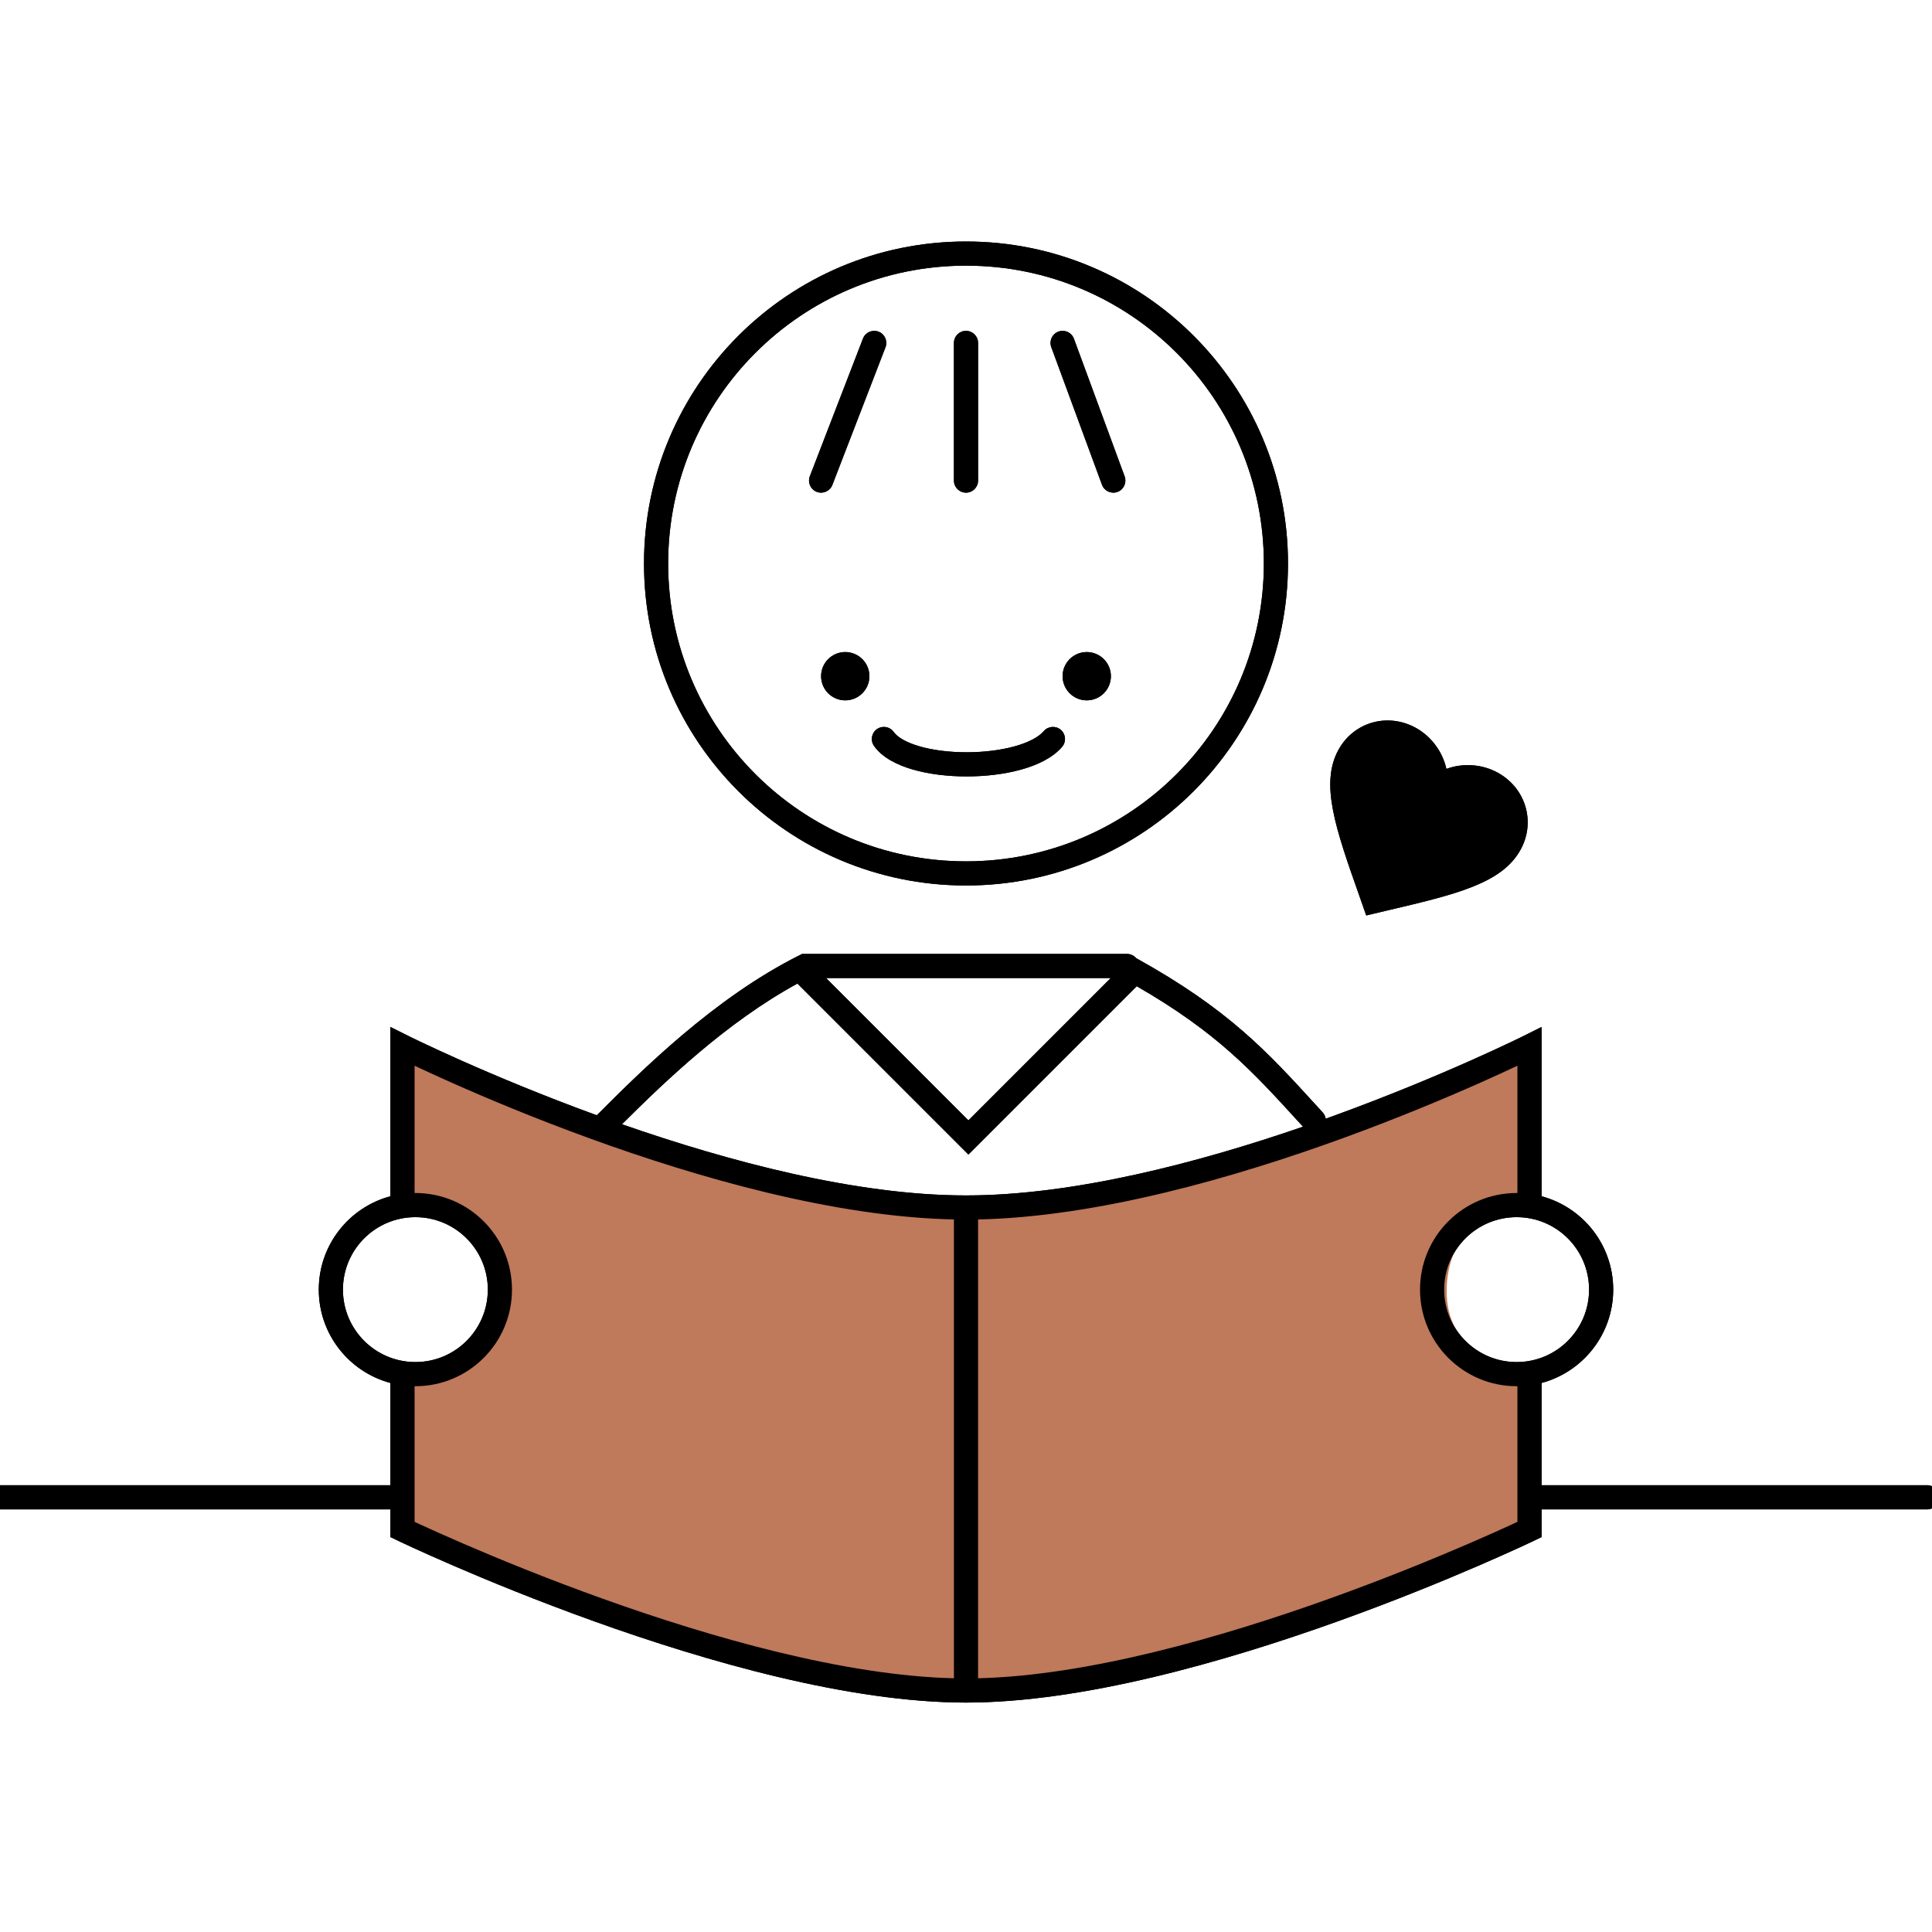 <svg width="400" height="400" viewBox="0 0 400 400" fill="none" xmlns="http://www.w3.org/2000/svg">
<g clip-path="url(#clip0_10_393)">
<path fill-rule="evenodd" clip-rule="evenodd" d="M261.667 116.667C261.667 150.724 234.058 178.333 200 178.333C165.942 178.333 138.333 150.724 138.333 116.667C138.333 82.609 165.942 55 200 55C234.058 55 261.667 82.609 261.667 116.667ZM266.667 116.667C266.667 153.486 236.819 183.333 200 183.333C163.181 183.333 133.333 153.486 133.333 116.667C133.333 79.848 163.181 50 200 50C236.819 50 266.667 79.848 266.667 116.667ZM282.862 189.533L281.474 185.576C276.523 171.554 273.262 162.284 277.108 155.255C280.26 149.494 287.283 147.497 293.092 150.675C296.374 152.471 298.698 155.704 299.458 159.197C302.81 157.954 306.786 158.167 310.068 159.962C315.877 163.141 317.984 170.131 314.832 175.893C310.986 182.922 301.421 185.175 286.943 188.569L282.862 189.533ZM166.667 197.5H232.952C232.986 197.499 233.019 197.499 233.052 197.5H233.333C234.095 197.5 234.776 197.84 235.235 198.377C254.442 209.034 262.368 217.727 272.789 229.156C273.139 229.539 273.491 229.925 273.846 230.315C274.192 230.693 274.399 231.148 274.471 231.619C275.061 231.407 275.647 231.196 276.229 230.984C287.621 226.841 297.462 222.698 304.453 219.59C307.948 218.037 310.729 216.744 312.633 215.84C313.584 215.389 314.317 215.034 314.81 214.794L315.048 214.678L315.181 214.612L315.367 214.521L315.505 214.452L315.539 214.435L315.547 214.431L315.549 214.431C315.549 214.431 315.549 214.431 315.605 214.542L315.549 214.431L319.167 212.622V216.667V229.167V247.5C319.167 247.558 319.165 247.615 319.161 247.672C327.705 249.948 334 257.739 334 267C334 276.259 327.708 284.049 319.167 286.326V304.167V307.5H399C400.381 307.5 401.5 308.619 401.5 310C401.5 311.381 400.381 312.5 399 312.5H319.167V316.667V318.238L317.751 318.919L316.667 316.667C317.751 318.919 317.75 318.92 317.749 318.92L317.746 318.922L317.736 318.927L317.695 318.946L317.541 319.02C317.405 319.084 317.204 319.18 316.941 319.303C316.415 319.551 315.641 319.912 314.64 320.371C312.637 321.29 309.729 322.599 306.092 324.17C298.821 327.311 288.629 331.498 276.946 335.687C253.66 344.035 224.15 352.5 200 352.5C175.85 352.5 146.34 344.035 123.054 335.687C111.371 331.498 101.18 327.311 93.908 324.17C90.271 322.599 87.363 321.29 85.361 320.371C84.359 319.912 83.585 319.551 83.059 319.303C82.796 319.18 82.595 319.084 82.459 319.02L82.305 318.946L82.264 318.927L82.254 318.922L82.251 318.92C82.25 318.92 82.249 318.919 83.333 316.667L82.249 318.919L80.833 318.238V316.667V312.5H-1C-2.381 312.5 -3.5 311.381 -3.5 310C-3.5 308.619 -2.381 307.5 -1 307.5H80.833V304.167V286.326C72.292 284.049 66 276.259 66 267C66 257.739 72.295 249.948 80.839 247.672C80.835 247.615 80.833 247.558 80.833 247.5V229.167V216.667V212.622L84.451 214.431L84.413 214.507C84.451 214.431 84.451 214.431 84.451 214.431L84.453 214.431L84.461 214.435L84.495 214.452L84.633 214.521L84.836 214.621L84.993 214.698L85.19 214.794C85.683 215.034 86.416 215.389 87.368 215.84C89.271 216.744 92.052 218.037 95.547 219.59C102.494 222.678 112.256 226.79 123.558 230.906C133.027 221.425 148.029 206.524 165.549 197.764L166.077 197.5H166.667ZM314.167 286.999C314.111 287 314.056 287 314 287C302.954 287 294 278.046 294 267C294 255.954 302.954 247 314 247C314.056 247 314.111 247 314.167 247.001V229.167V220.646C312.266 221.543 309.666 222.745 306.484 224.16C299.413 227.302 289.462 231.492 277.938 235.683C255.705 243.767 227.368 251.949 202.5 252.473V347.469C225.278 346.916 252.883 339.002 275.259 330.98C286.819 326.835 296.91 322.689 304.11 319.58C307.709 318.026 310.583 316.731 312.555 315.827C312.874 315.68 313.17 315.544 313.441 315.418C313.598 315.346 313.746 315.277 313.886 315.212L314.167 315.081V304.167V286.999ZM85.833 304.167V286.999L85.91 287L86 287C97.046 287 106 278.046 106 267C106 255.954 97.046 247 86 247C85.944 247 85.889 247 85.833 247.001V229.167V220.646C87.734 221.543 90.334 222.745 93.516 224.16C100.587 227.302 110.538 231.492 122.062 235.683C144.295 243.767 172.632 251.949 197.5 252.473V347.469C174.722 346.916 147.117 339.002 124.741 330.98C113.181 326.835 103.09 322.689 95.89 319.58C92.291 318.026 89.417 316.731 87.445 315.827C86.813 315.537 86.274 315.287 85.833 315.081V304.167ZM128.771 232.765C150.732 240.427 177.211 247.5 200 247.5C222.288 247.5 248.106 240.735 269.774 233.27L269.09 232.519C259.278 221.758 252.01 213.788 235.35 204.186L202.268 237.268L200.5 239.036L198.732 237.268L165.232 203.768C165.189 203.725 165.148 203.68 165.108 203.635C150.484 211.6 137.738 223.828 128.771 232.765ZM171.036 202.5L200.5 231.964L229.964 202.5H171.036ZM86 282C94.284 282 101 275.284 101 267C101 258.716 94.284 252 86 252C77.716 252 71 258.716 71 267C71 275.284 77.716 282 86 282ZM329 267C329 275.284 322.284 282 314 282C305.716 282 299 275.284 299 267C299 258.716 305.716 252 314 252C322.284 252 329 258.716 329 267ZM180 140C180 142.761 177.761 145 175 145C172.239 145 170 142.761 170 140C170 137.239 172.239 135 175 135C177.761 135 180 137.239 180 140ZM225 145C227.761 145 230 142.761 230 140C230 137.239 227.761 135 225 135C222.239 135 220 137.239 220 140C220 142.761 222.239 145 225 145ZM181.547 150.966C182.67 150.163 184.232 150.423 185.034 151.547C185.788 152.602 187.553 153.71 190.424 154.535C193.198 155.331 196.614 155.75 200.125 155.75C203.633 155.75 207.122 155.332 210.038 154.528C213.03 153.702 215.082 152.563 216.102 151.373C217 150.325 218.579 150.203 219.627 151.102C220.675 152 220.797 153.579 219.898 154.627C217.918 156.937 214.72 158.423 211.368 159.347C207.94 160.293 203.992 160.75 200.125 160.75C196.261 160.75 192.364 160.294 189.044 159.34C185.822 158.415 182.712 156.898 180.966 154.453C180.163 153.33 180.423 151.768 181.547 150.966ZM219.136 68.654C220.431 68.177 221.869 68.84 222.346 70.136L232.846 98.636C233.323 99.931 232.66 101.369 231.364 101.846C230.069 102.323 228.631 101.66 228.154 100.364L217.654 71.864C217.177 70.569 217.84 69.132 219.136 68.654ZM181.9 68.668C183.188 69.165 183.829 70.612 183.332 71.9L172.332 100.4C171.835 101.688 170.388 102.329 169.1 101.832C167.812 101.335 167.171 99.888 167.668 98.6L178.668 70.1C179.165 68.812 180.612 68.171 181.9 68.668ZM200 68.5C201.381 68.5 202.5 69.619 202.5 71V99.5C202.5 100.881 201.381 102 200 102C198.619 102 197.5 100.881 197.5 99.5V71C197.5 69.619 198.619 68.5 200 68.5Z" fill="black"/>
<path d="M83.575 217V217.705C91.593 222.606 181.148 251.417 200.367 251.417C216.529 251.417 282.99 231.55 318 217V248.898C307.917 248.898 299.515 255.614 299.515 267.366C299.515 278.841 309.318 283.315 318 284.994V317.731C307.917 326.965 218.774 348.186 205.409 349.63C174.32 352.988 117.184 332.841 83.575 316.053V284.994C83.575 285.833 98.699 287.512 103.74 268.205C107.773 252.76 91.977 249.178 83.575 248.059V217.705C82.829 217.249 82.788 217 83.575 217Z" fill="#BF795B"/>
<path d="M180 140C180 142.761 177.761 145 175 145C172.239 145 170 142.761 170 140C170 137.239 172.239 135 175 135C177.761 135 180 137.239 180 140Z" fill="black"/>
<path d="M225 145C227.761 145 230 142.761 230 140C230 137.239 227.761 135 225 135C222.239 135 220 137.239 220 140C220 142.761 222.239 145 225 145Z" fill="black"/>
<path d="M181.547 150.966C182.67 150.163 184.232 150.423 185.034 151.547C185.788 152.602 187.553 153.71 190.424 154.535C193.198 155.331 196.614 155.75 200.125 155.75C203.633 155.75 207.122 155.332 210.038 154.528C213.03 153.702 215.082 152.563 216.102 151.373C217 150.325 218.579 150.203 219.627 151.102C220.675 152 220.797 153.579 219.898 154.627C217.918 156.937 214.72 158.423 211.368 159.347C207.94 160.293 203.992 160.75 200.125 160.75C196.261 160.75 192.364 160.294 189.044 159.34C185.822 158.415 182.712 156.898 180.966 154.453C180.163 153.33 180.423 151.768 181.547 150.966Z" fill="black"/>
<path d="M219.136 68.654C220.431 68.177 221.869 68.84 222.346 70.136L232.846 98.636C233.323 99.931 232.66 101.369 231.364 101.846C230.069 102.323 228.631 101.66 228.154 100.364L217.654 71.864C217.177 70.569 217.84 69.132 219.136 68.654Z" fill="black"/>
<path d="M181.9 68.668C183.188 69.165 183.829 70.612 183.332 71.9L172.332 100.4C171.835 101.688 170.388 102.329 169.1 101.832C167.812 101.335 167.171 99.888 167.668 98.6L178.668 70.1C179.165 68.812 180.612 68.171 181.9 68.668Z" fill="black"/>
<path d="M200 68.5C201.381 68.5 202.5 69.619 202.5 71V99.5C202.5 100.881 201.381 102 200 102C198.619 102 197.5 100.881 197.5 99.5V71C197.5 69.619 198.619 68.5 200 68.5Z" fill="black"/>
<path fill-rule="evenodd" clip-rule="evenodd" d="M266.667 116.667C266.667 153.486 236.819 183.333 200 183.333C163.181 183.333 133.333 153.486 133.333 116.667C133.333 79.848 163.181 50 200 50C236.819 50 266.667 79.848 266.667 116.667ZM261.667 116.667C261.667 150.724 234.058 178.333 200 178.333C165.942 178.333 138.333 150.724 138.333 116.667C138.333 82.609 165.942 55 200 55C234.058 55 261.667 82.609 261.667 116.667Z" fill="black"/>
<path d="M282.862 189.533L281.474 185.576C276.523 171.554 273.262 162.284 277.108 155.255C280.26 149.494 287.283 147.497 293.092 150.675C296.374 152.471 298.698 155.704 299.458 159.197C302.81 157.954 306.786 158.167 310.068 159.962C315.877 163.141 317.984 170.131 314.832 175.893C310.986 182.922 301.421 185.175 286.943 188.569L282.862 189.533Z" fill="black"/>
<path fill-rule="evenodd" clip-rule="evenodd" d="M232.952 197.5C232.986 197.499 233.019 197.499 233.052 197.5H233.333C234.095 197.5 234.776 197.84 235.235 198.377C254.442 209.034 262.368 217.727 272.789 229.156C273.139 229.539 273.491 229.925 273.846 230.315C274.192 230.693 274.399 231.148 274.471 231.619C275.061 231.407 275.647 231.196 276.229 230.984C287.621 226.841 297.462 222.698 304.453 219.59C307.948 218.037 310.729 216.744 312.633 215.84C313.584 215.389 314.317 215.034 314.81 214.794L315.048 214.678L315.181 214.612L315.367 214.521L315.505 214.452L315.539 214.435L315.547 214.431L315.549 214.431C315.549 214.431 315.549 214.431 315.605 214.542L315.549 214.431L319.167 212.622V247.5C319.167 247.558 319.165 247.615 319.161 247.672C327.705 249.948 334 257.739 334 267C334 276.259 327.708 284.049 319.167 286.326V307.5H399C400.381 307.5 401.5 308.619 401.5 310C401.5 311.381 400.381 312.5 399 312.5H319.167V318.238L317.751 318.919L316.667 316.667C317.751 318.919 317.75 318.92 317.749 318.92L317.746 318.922L317.736 318.927L317.695 318.946L317.541 319.02C317.405 319.084 317.204 319.18 316.941 319.303C316.415 319.551 315.641 319.912 314.64 320.371C312.637 321.29 309.729 322.599 306.092 324.17C298.821 327.311 288.629 331.498 276.946 335.687C253.66 344.035 224.15 352.5 200 352.5C175.85 352.5 146.34 344.035 123.054 335.687C111.371 331.498 101.18 327.311 93.908 324.17C90.271 322.599 87.363 321.29 85.361 320.371C84.359 319.912 83.585 319.551 83.059 319.303C82.796 319.18 82.595 319.084 82.459 319.02L82.305 318.946L82.264 318.927L82.254 318.922L82.251 318.92C82.25 318.92 82.249 318.919 83.333 316.667L82.249 318.919L80.833 318.238V312.5H-1C-2.381 312.5 -3.5 311.381 -3.5 310C-3.5 308.619 -2.381 307.5 -1 307.5H80.833V286.326C72.292 284.049 66 276.259 66 267C66 257.739 72.295 249.948 80.839 247.672C80.835 247.615 80.833 247.558 80.833 247.5V212.622L84.451 214.431L84.413 214.507C84.451 214.431 84.451 214.431 84.451 214.431L84.453 214.431L84.461 214.435L84.495 214.452L84.633 214.521L84.836 214.621L84.993 214.698L85.19 214.794C85.683 215.034 86.416 215.389 87.368 215.84C89.271 216.744 92.052 218.037 95.547 219.59C102.494 222.678 112.256 226.79 123.558 230.906C133.027 221.425 148.029 206.524 165.549 197.764L166.077 197.5H232.952ZM314.167 286.999C314.111 287 314.056 287 314 287C302.954 287 294 278.046 294 267C294 255.954 302.954 247 314 247C314.056 247 314.111 247 314.167 247.001V220.646C312.266 221.543 309.666 222.745 306.484 224.16C299.413 227.302 289.462 231.492 277.938 235.683C255.705 243.767 227.368 251.949 202.5 252.473V347.469C225.278 346.916 252.883 339.002 275.259 330.98C286.819 326.835 296.91 322.689 304.11 319.58C307.709 318.026 310.583 316.731 312.555 315.827C312.874 315.68 313.17 315.544 313.441 315.418C313.598 315.346 313.746 315.277 313.886 315.212L314.167 315.081V286.999ZM85.833 286.999L85.91 287L86 287C97.046 287 106 278.046 106 267C106 255.954 97.046 247 86 247C85.944 247 85.889 247 85.833 247.001V220.646C87.734 221.543 90.334 222.745 93.516 224.16C100.587 227.302 110.538 231.492 122.062 235.683C144.295 243.767 172.632 251.949 197.5 252.473V347.469C174.722 346.916 147.117 339.002 124.741 330.98C113.181 326.835 103.09 322.689 95.89 319.58C92.291 318.026 89.417 316.731 87.445 315.827C86.813 315.537 86.274 315.287 85.833 315.081V286.999ZM128.771 232.765C150.732 240.427 177.211 247.5 200 247.5C222.288 247.5 248.106 240.735 269.774 233.27L269.09 232.519C259.278 221.758 252.01 213.788 235.35 204.186L200.5 239.036L165.232 203.768C165.189 203.725 165.148 203.68 165.108 203.635C150.484 211.6 137.738 223.828 128.771 232.765ZM171.036 202.5L200.5 231.964L229.964 202.5H171.036ZM86 282C94.284 282 101 275.284 101 267C101 258.716 94.284 252 86 252C77.716 252 71 258.716 71 267C71 275.284 77.716 282 86 282ZM329 267C329 275.284 322.284 282 314 282C305.716 282 299 275.284 299 267C299 258.716 305.716 252 314 252C322.284 252 329 258.716 329 267Z" fill="black"/>
</g>
<defs>
<clipPath id="clip0_10_393">
<rect width="400" height="400" fill="white"/>
</clipPath>
</defs>
</svg>

